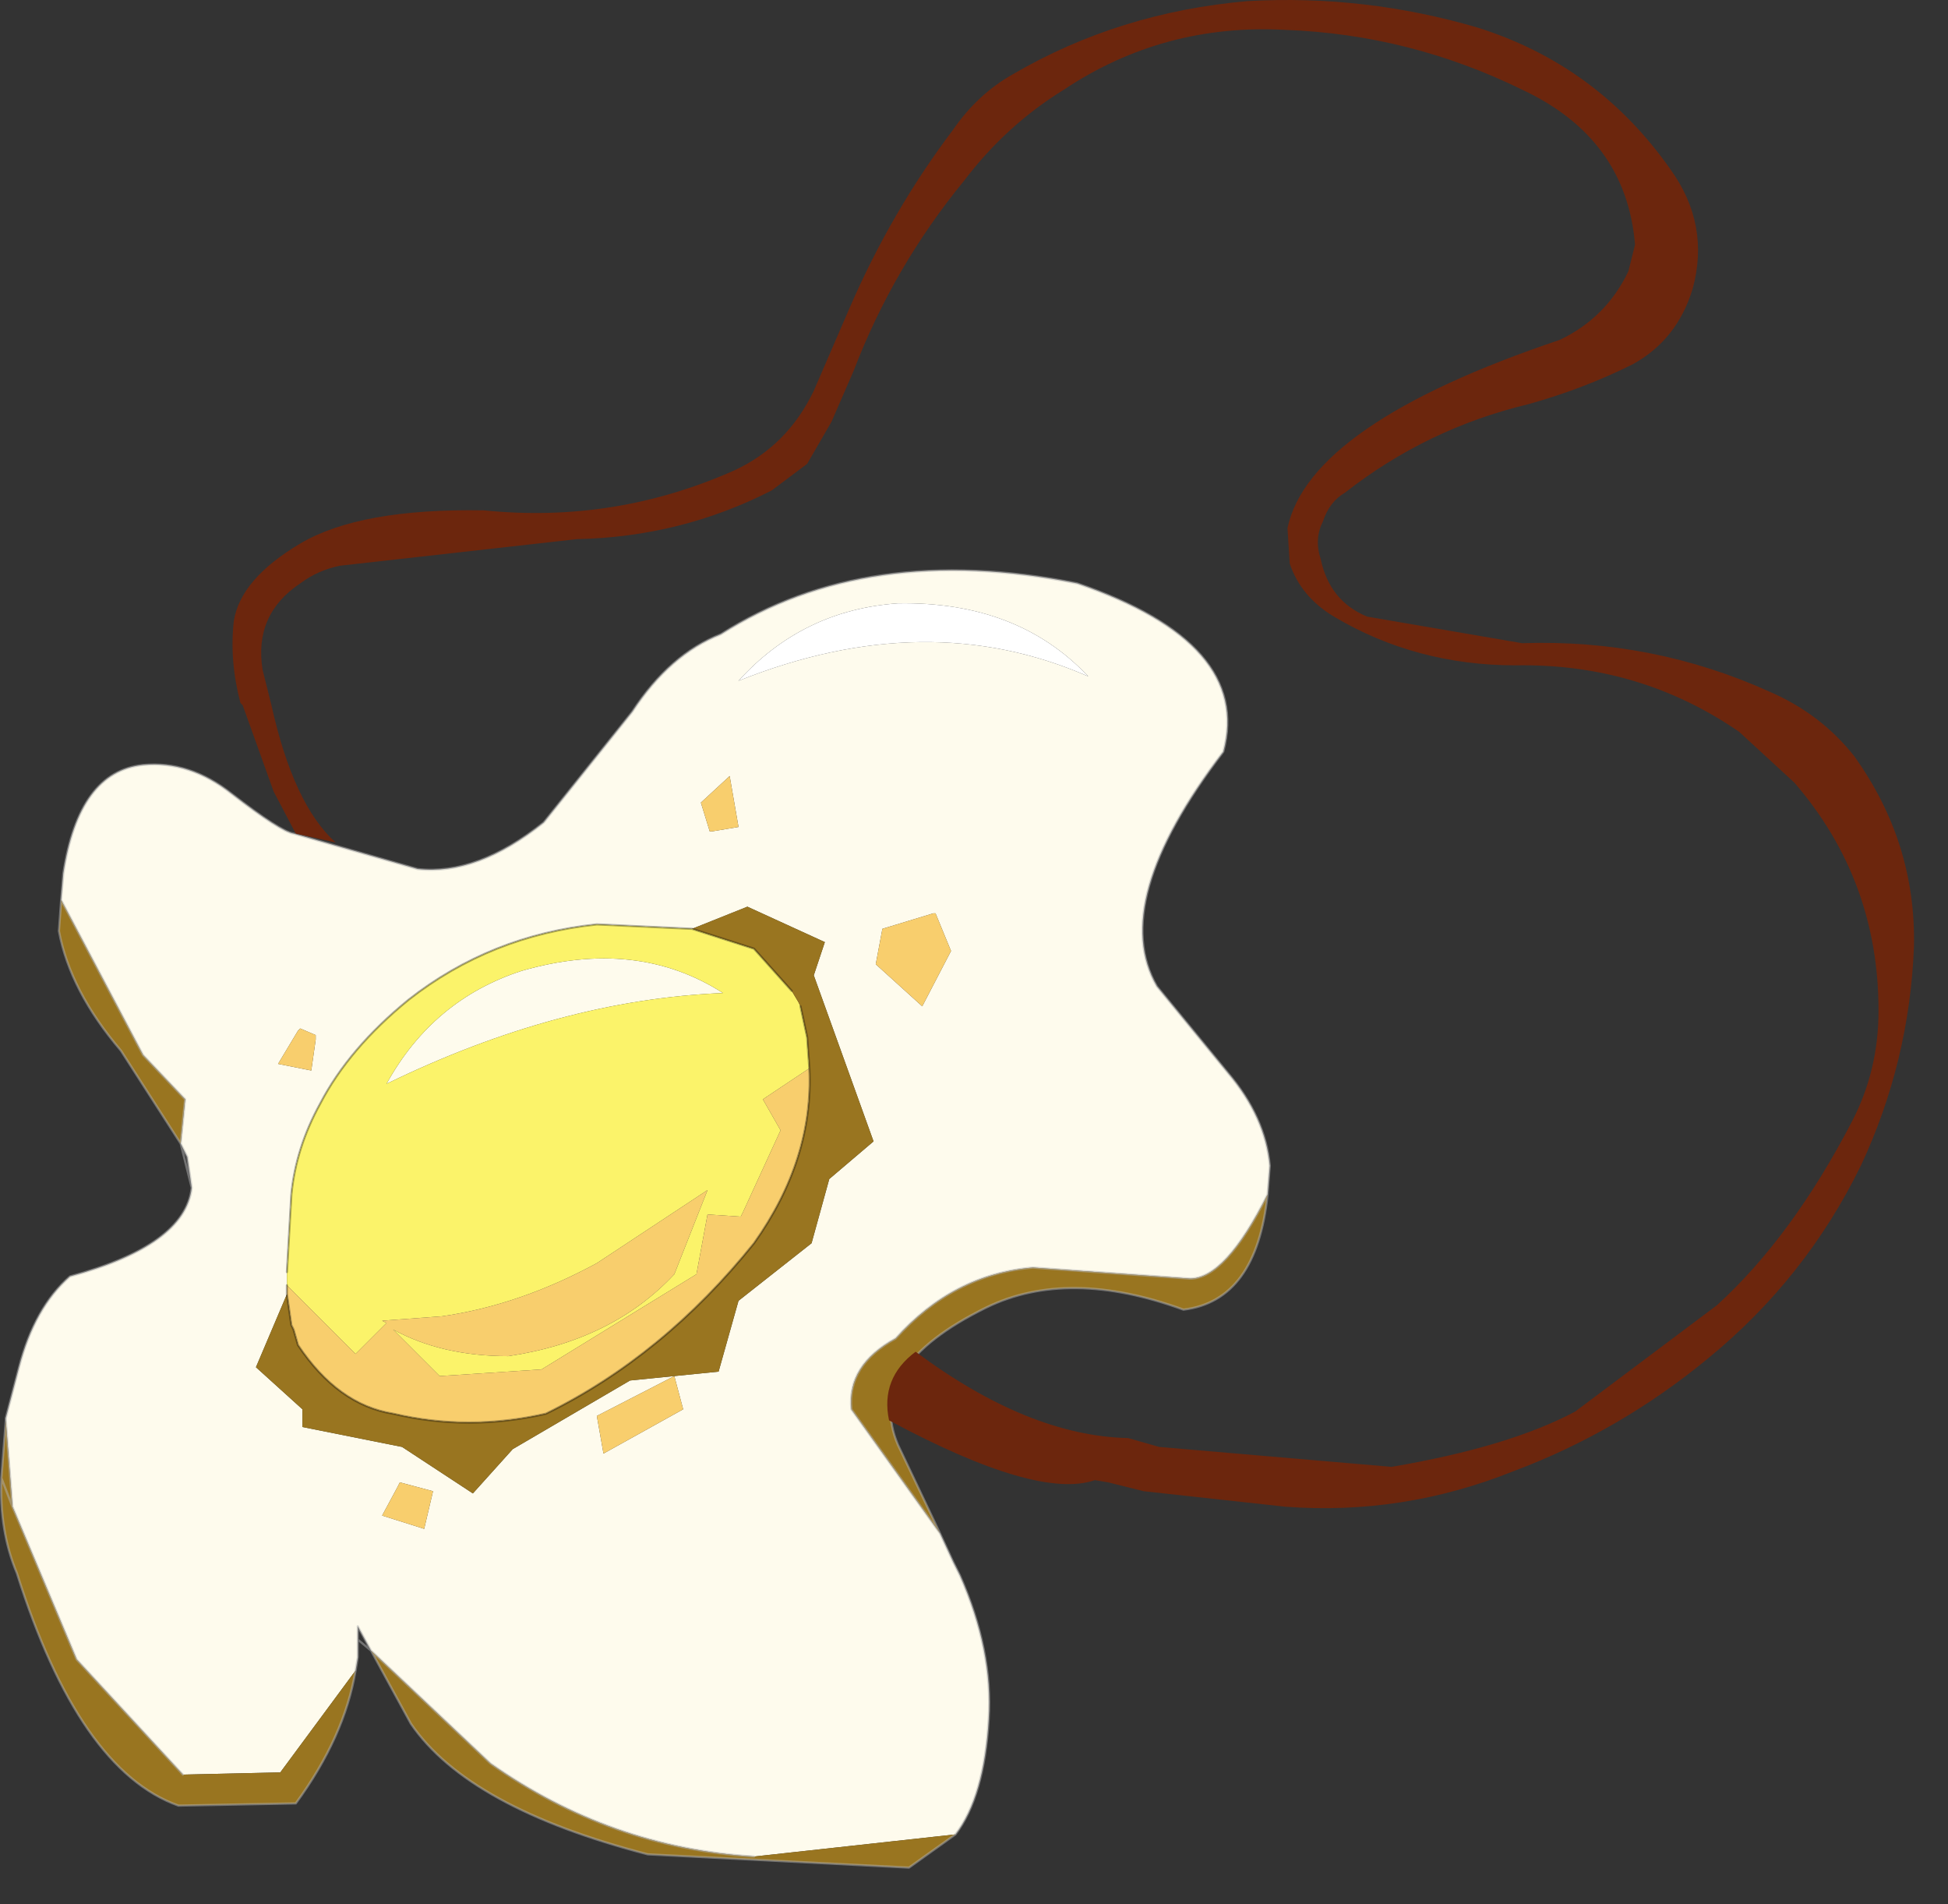 <?xml version="1.0" encoding="UTF-8" standalone="no"?>
<!DOCTYPE svg PUBLIC "-//W3C//DTD SVG 1.1//EN" "http://www.w3.org/Graphics/SVG/1.1/DTD/svg11.dtd">
<svg width="100%" height="100%" viewBox="0 0 44 43" version="1.1" xmlns="http://www.w3.org/2000/svg" xmlns:xlink="http://www.w3.org/1999/xlink" xml:space="preserve" xmlns:serif="http://www.serif.com/" style="fill-rule:evenodd;clip-rule:evenodd;stroke-linecap:round;stroke-linejoin:round;">
    <rect x="0" y="0" width="44" height="43" fill="#333333" stroke="none"/>
    <g transform="matrix(1,0,0,1,-2.069,-5.675)">
        <g>
            <g id="shape0">
                <path d="M3.45,26L3.5,25.4C3.733,23.867 4.333,23.05 5.3,22.95C6,22.883 6.667,23.1 7.3,23.6C8.033,24.167 8.5,24.467 8.7,24.5L11.5,25.3C12.4,25.4 13.35,25.05 14.35,24.25L16.35,21.75C16.917,20.883 17.583,20.3 18.35,20C20.55,18.6 23.233,18.217 26.4,18.85C29.033,19.75 30.133,21.017 29.7,22.65C27.967,24.917 27.467,26.683 28.2,27.95L29.8,29.9C30.367,30.567 30.683,31.267 30.75,32L30.7,32.65C30.067,33.917 29.483,34.55 28.95,34.55L25.4,34.3C24.2,34.4 23.167,34.933 22.3,35.9C21.567,36.3 21.233,36.833 21.3,37.5L23.3,40.3L23.6,40.95L23.75,41.25C24.25,42.383 24.467,43.467 24.4,44.5C24.333,45.667 24.083,46.533 23.65,47.1L19.1,47.6C16.933,47.467 14.95,46.767 13.15,45.5L10.45,42.95L10.15,42.4L10.15,43.1L10.1,43.4L8.4,45.7L6.2,45.75L3.8,43.15L2.35,39.7L2.2,37.75L2.2,37.7L2.5,36.55C2.733,35.65 3.117,34.967 3.65,34.5C5.383,34.033 6.3,33.367 6.4,32.5L6.3,31.8L6.15,31.5L6.25,30.5L5.3,29.5L3.45,26M26.65,20.95C25.583,19.817 24.15,19.267 22.35,19.3C20.917,19.4 19.717,19.983 18.75,21.05C21.583,19.917 24.217,19.883 26.65,20.95M18.75,24.35L18.55,23.2L17.9,23.8L18.1,24.45L18.15,24.45L18.75,24.35M8.55,34.9L7.85,36.55L8.9,37.5L8.9,37.9L11.15,38.35L12.75,39.4L13.65,38.4L16.3,36.85L18.3,36.65L18.75,35.05L20.4,33.75L20.8,32.3L21.8,31.45L20.45,27.7L20.7,26.95L18.95,26.15L17.7,26.65L15.55,26.55C13.95,26.717 12.533,27.283 11.3,28.25C10.4,28.983 9.733,29.767 9.3,30.6C8.933,31.267 8.717,31.95 8.65,32.65L8.55,34.4L8.55,34.9M13.85,27.6C15.583,27.1 17.1,27.267 18.4,28.1C15.933,28.2 13.4,28.883 10.8,30.15C11.5,28.883 12.517,28.033 13.85,27.6M9.2,29.15L9.2,29.05L8.85,28.9L8.8,28.95L8.35,29.7L9.1,29.85L9.2,29.15M15.7,38.5L17.5,37.5L17.3,36.75L15.55,37.65L15.7,38.5M11.05,39.25L10.7,39.9L11.65,40.2L11.85,39.35L11.1,39.15L11.05,39.25M23.2,26.3L23.15,26.3L22,26.65L21.85,27.45L22.9,28.4L23.55,27.15L23.2,26.3" style="fill:#fefbed;"/>
                <path d="M17.7,26.65L19.1,27.1L19.95,28.05L20.1,28.3L20.15,28.4L20.3,29.1L20.35,29.8L19.3,30.5L19.7,31.2L18.85,33.05L18.8,33.15L18.05,33.1L17.8,34.45L14.3,36.6L12,36.75L10.95,35.7C11.683,36.1 12.55,36.3 13.55,36.3C15.117,36.067 16.367,35.45 17.3,34.45L18.05,32.55L15.55,34.2C14.383,34.833 13.217,35.233 12.05,35.4L10.7,35.5L10.8,35.55L10.1,36.25L8.55,34.7L8.55,34.4L8.65,32.65C8.717,31.95 8.933,31.267 9.3,30.6C9.733,29.767 10.4,28.983 11.3,28.25C12.533,27.283 13.95,26.717 15.55,26.55L17.7,26.65M13.85,27.6C12.517,28.033 11.5,28.883 10.8,30.15C13.4,28.883 15.933,28.2 18.4,28.1C17.1,27.267 15.583,27.1 13.85,27.6" style="fill:#fbf36a;"/>
                <path d="M18.75,24.35L18.15,24.45L18.1,24.45L17.9,23.8L18.55,23.2L18.75,24.35M20.35,29.8C20.417,31.167 20,32.483 19.1,33.75C17.733,35.45 16.167,36.733 14.4,37.6C13.233,37.867 12.083,37.867 10.95,37.6C10.117,37.467 9.4,36.95 8.8,36.05L8.7,35.7L8.65,35.6L8.55,34.9L8.55,34.7L10.1,36.25L10.8,35.55L10.7,35.5L12.05,35.4C13.217,35.233 14.383,34.833 15.55,34.2L18.05,32.55L17.3,34.45C16.367,35.45 15.117,36.067 13.55,36.3C12.55,36.3 11.683,36.1 10.95,35.7L12,36.75L14.3,36.6L17.8,34.45L18.05,33.1L18.8,33.15L18.85,33.05L19.7,31.2L19.3,30.5L20.35,29.8M9.2,29.15L9.1,29.85L8.35,29.7L8.8,28.95L8.85,28.9L9.2,29.05L9.2,29.15M11.05,39.25L11.1,39.15L11.85,39.35L11.65,40.2L10.7,39.9L11.05,39.25M15.7,38.5L15.55,37.65L17.3,36.75L17.5,37.5L15.7,38.5M23.2,26.3L23.55,27.15L22.9,28.4L21.85,27.45L22,26.65L23.15,26.3L23.2,26.3" style="fill:#f8ce6d;"/>
                <path d="M30.7,32.65C30.533,34.25 29.9,35.117 28.8,35.25C27.067,34.617 25.583,34.6 24.35,35.2C22.517,36.1 21.85,37.133 22.35,38.3L23.3,40.3L21.3,37.5C21.233,36.833 21.567,36.3 22.3,35.9C23.167,34.933 24.2,34.4 25.4,34.3L28.95,34.55C29.483,34.55 30.067,33.917 30.7,32.65M23.65,47.1L22.6,47.85L16.7,47.55C14,46.85 12.217,45.867 11.35,44.6L10.45,42.95L13.15,45.5C14.95,46.767 16.933,47.467 19.1,47.6L23.65,47.1M10.1,43.4C9.933,44.4 9.483,45.4 8.75,46.4L6.1,46.45C4.6,45.917 3.383,44.167 2.45,41.2C2.183,40.567 2.067,39.85 2.1,39.05L2.2,37.75L2.35,39.7L2.1,39.05L2.35,39.7L3.8,43.15L6.2,45.75L8.4,45.7L10.1,43.4M6.15,31.5L4.8,29.4C4.033,28.5 3.567,27.6 3.4,26.7L3.45,26L5.3,29.5L6.25,30.5L6.15,31.5M17.7,26.65L18.95,26.15L20.7,26.95L20.45,27.7L21.8,31.45L20.8,32.3L20.4,33.75L18.75,35.05L18.3,36.65L16.3,36.85L13.65,38.4L12.75,39.4L11.15,38.35L8.9,37.9L8.9,37.5L7.85,36.55L8.55,34.9L8.65,35.6L8.7,35.7L8.8,36.05C9.4,36.95 10.117,37.467 10.95,37.6C12.083,37.867 13.233,37.867 14.4,37.6C16.167,36.733 17.733,35.45 19.1,33.75C20,32.483 20.417,31.167 20.35,29.8L20.3,29.1L20.15,28.4L20.1,28.3L19.95,28.05L19.1,27.1L17.7,26.65" style="fill:#997520;"/>
                <path d="M26.65,20.95C24.217,19.883 21.583,19.917 18.75,21.05C19.717,19.983 20.917,19.4 22.35,19.3C24.15,19.267 25.583,19.817 26.65,20.95" style="fill:#fff;"/>
                <path d="M3.45,26L3.5,25.4C3.733,23.867 4.333,23.05 5.3,22.95C6,22.883 6.667,23.1 7.3,23.6C8.033,24.167 8.5,24.467 8.7,24.5L11.5,25.3C12.4,25.4 13.35,25.05 14.35,24.25L16.35,21.75C16.917,20.883 17.583,20.3 18.35,20C20.55,18.6 23.233,18.217 26.4,18.85C29.033,19.75 30.133,21.017 29.7,22.65C27.967,24.917 27.467,26.683 28.2,27.95L29.8,29.9C30.367,30.567 30.683,31.267 30.75,32L30.7,32.65C30.533,34.25 29.9,35.117 28.8,35.25C27.067,34.617 25.583,34.6 24.35,35.2C22.517,36.1 21.85,37.133 22.35,38.3L23.3,40.3L23.6,40.95L23.75,41.25C24.25,42.383 24.467,43.467 24.4,44.5C24.333,45.667 24.083,46.533 23.65,47.1L22.6,47.85L16.7,47.55C14,46.85 12.217,45.867 11.35,44.6L10.45,42.95L10.15,42.7L10.15,43.1L10.1,43.4C9.933,44.4 9.483,45.4 8.75,46.4L6.1,46.45C4.6,45.917 3.383,44.167 2.45,41.2C2.183,40.567 2.067,39.85 2.1,39.05L2.2,37.75L2.2,37.7L2.5,36.55C2.733,35.65 3.117,34.967 3.65,34.5C5.383,34.033 6.3,33.367 6.4,32.5L6.15,31.5L4.8,29.4C4.033,28.5 3.567,27.6 3.4,26.7L3.45,26L5.3,29.5L6.25,30.5L6.15,31.5L6.3,31.8L6.4,32.5M2.35,39.7L2.2,37.75M2.35,39.7L2.1,39.05M6.2,45.75L3.8,43.15L2.35,39.7M10.45,42.95L10.15,42.4L10.15,42.7M10.45,42.95L13.15,45.5C14.95,46.767 16.933,47.467 19.1,47.6M30.7,32.65C30.067,33.917 29.483,34.55 28.95,34.55L25.4,34.3C24.2,34.4 23.167,34.933 22.3,35.9C21.567,36.3 21.233,36.833 21.3,37.5L23.3,40.3" style="fill:none;fill-rule:nonzero;stroke:#b2b2b2;stroke-opacity:0.5;stroke-width:0.05px;"/>
                <path d="M17.7,26.65L19.1,27.1L19.95,28.05M20.15,28.4L20.3,29.1L20.35,29.8C20.417,31.167 20,32.483 19.1,33.75C17.733,35.45 16.167,36.733 14.4,37.6C13.233,37.867 12.083,37.867 10.95,37.6C10.117,37.467 9.4,36.95 8.8,36.05L8.7,35.7L8.65,35.6L8.55,34.9L8.55,34.7M8.55,34.4L8.65,32.65C8.717,31.95 8.933,31.267 9.3,30.6C9.733,29.767 10.4,28.983 11.3,28.25C12.533,27.283 13.95,26.717 15.55,26.55L17.7,26.65" style="fill:none;fill-rule:nonzero;stroke:#000;stroke-opacity:0.3;stroke-width:0.05px;"/>
                <path d="M42.6,23.35L41.35,22.2C39.85,21.167 38.167,20.667 36.3,20.7C34.8,20.7 33.433,20.333 32.2,19.6C31.7,19.3 31.367,18.9 31.2,18.4L31.15,17.6C31.483,16.033 33.533,14.617 37.3,13.35C38,13.017 38.517,12.5 38.85,11.8L39,11.2C38.867,9.6 38.017,8.433 36.45,7.7C34.75,6.867 32.967,6.417 31.1,6.35C29.267,6.25 27.6,6.7 26.1,7.7C25.233,8.233 24.483,8.917 23.85,9.75C22.783,11.05 21.95,12.483 21.35,14.05L20.85,15.2L20.3,16.15L19.5,16.75C18.133,17.45 16.667,17.817 15.1,17.85L9.75,18.45C9.417,18.517 9.117,18.65 8.85,18.85C8.15,19.317 7.867,19.967 8,20.8L8.2,21.6C8.533,23.1 9.017,24.133 9.65,24.7L8.75,24.5L8.25,23.55L7.55,21.6L7.5,21.55C7.333,20.917 7.283,20.3 7.35,19.7C7.45,19.067 7.95,18.483 8.85,17.95C9.75,17.417 11.133,17.167 13,17.2C14.967,17.4 16.85,17.1 18.65,16.3C19.45,15.933 20.05,15.333 20.45,14.5L21.25,12.65C21.883,11.183 22.667,9.833 23.6,8.6C23.967,8.067 24.417,7.65 24.95,7.35C26.55,6.417 28.317,5.867 30.25,5.7C32.017,5.6 33.75,5.8 35.45,6.3C37.25,6.867 38.7,7.933 39.8,9.5C40.4,10.333 40.567,11.233 40.3,12.2C40.067,12.967 39.617,13.533 38.95,13.9C38.217,14.267 37.433,14.567 36.6,14.8C35.067,15.167 33.683,15.833 32.45,16.8C32.217,16.933 32.05,17.15 31.95,17.45C31.817,17.717 31.8,18 31.9,18.3C32.033,18.933 32.383,19.367 32.95,19.6L36.45,20.2C38.417,20.133 40.283,20.5 42.05,21.3C42.817,21.633 43.45,22.117 43.95,22.75C44.883,24.05 45.333,25.483 45.3,27.05C45.233,28.783 44.833,30.433 44.1,32C43.267,33.7 42.117,35.15 40.65,36.35C39.317,37.45 37.85,38.3 36.25,38.9C34.583,39.567 32.867,39.833 31.1,39.7L27.9,39.35L27.1,39.15L26.8,39.1C25.933,39.4 24.383,38.95 22.15,37.75C22.017,37.117 22.217,36.6 22.75,36.2C24.45,37.467 26.05,38.117 27.55,38.15L28.25,38.35L33.5,38.8C35.267,38.5 36.65,38.083 37.65,37.55L40.85,35.15C41.983,34.117 43,32.733 43.9,31C44.3,30.233 44.5,29.4 44.5,28.5C44.5,26.533 43.867,24.817 42.6,23.35" style="fill:#6c260d;"/>
            </g>
        </g>
    </g>
</svg>
